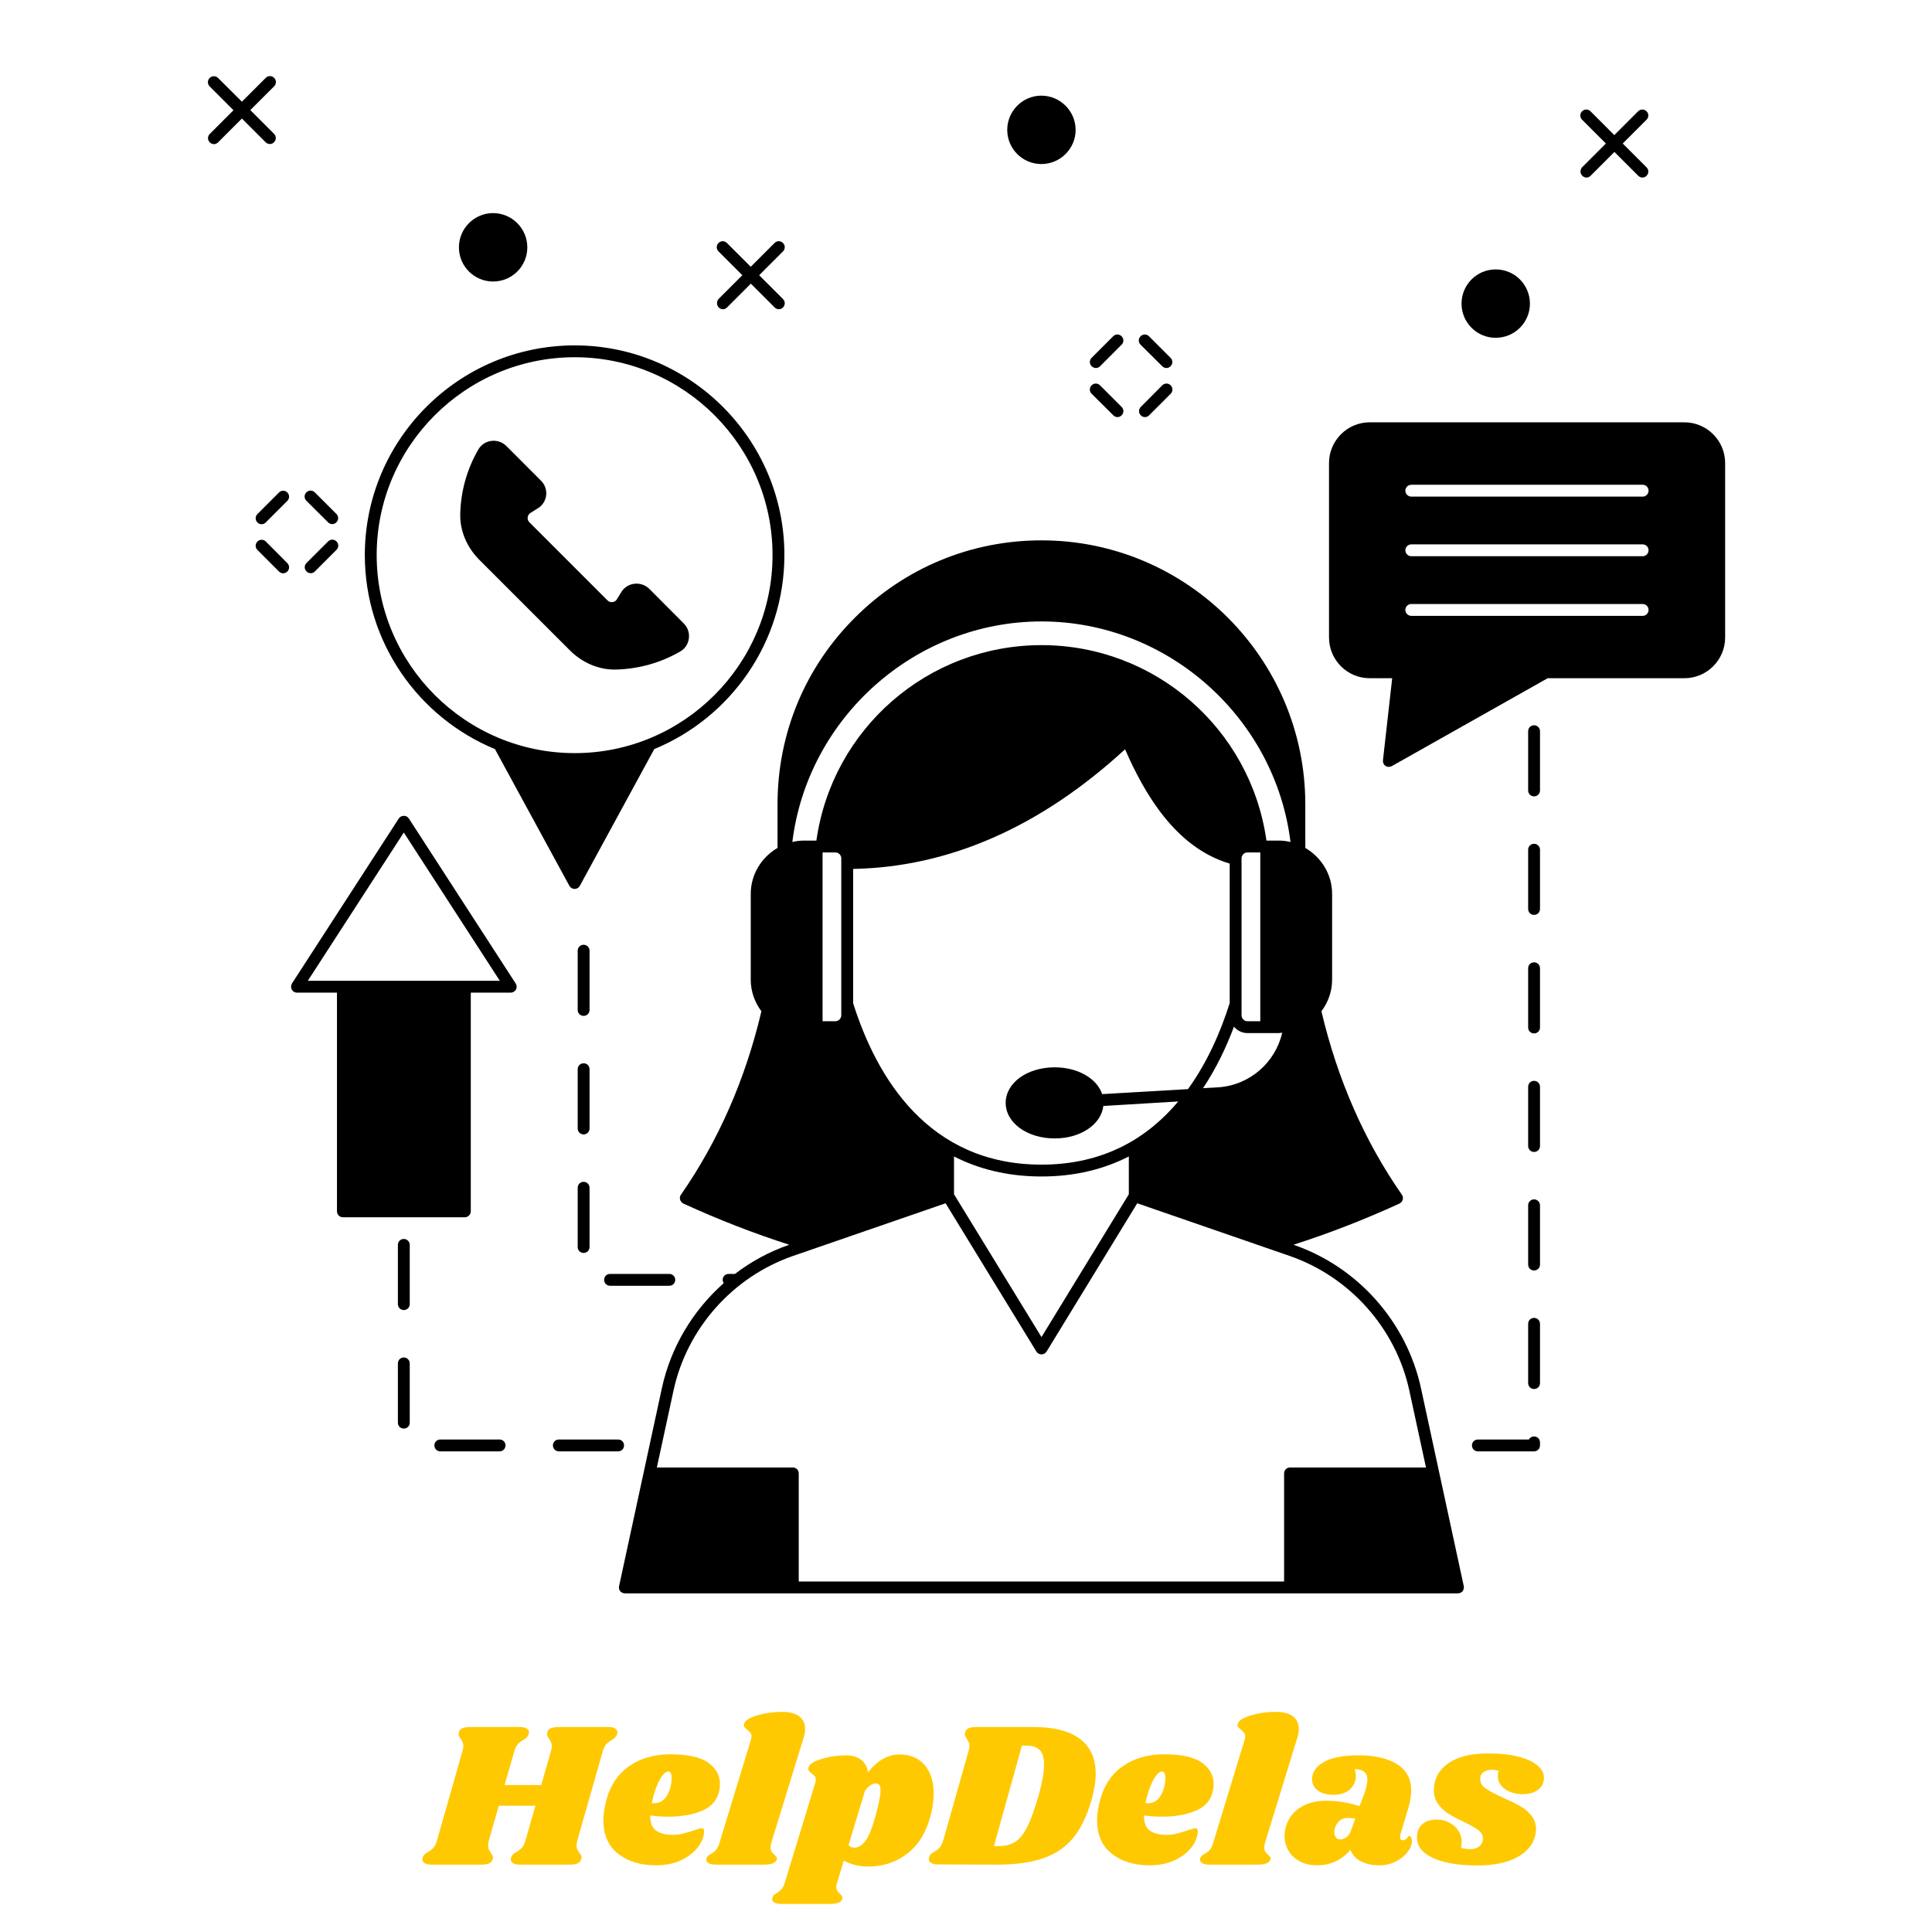 <svg xmlns="http://www.w3.org/2000/svg" xmlns:xlink="http://www.w3.org/1999/xlink" width="500" zoomAndPan="magnify" viewBox="0 0 375 375" height="500" preserveAspectRatio="xMidYMid meet" version="1.0"><defs><g/><clipPath id="b884de8683"><path d="M 120 104 L 285 104 L 285 309.312 L 120 309.312 Z M 120 104 " clip-rule="nonzero"/></clipPath><clipPath id="510024f7f0"><path d="M 257 81 L 334.895 81 L 334.895 149 L 257 149 Z M 257 81 " clip-rule="nonzero"/></clipPath><clipPath id="17c08e6e1c"><path d="M 40.145 14.562 L 54 14.562 L 54 28 L 40.145 28 Z M 40.145 14.562 " clip-rule="nonzero"/></clipPath></defs><path fill="#000000" d="M 297.762 140.773 C 297.117 140.773 296.613 141.277 296.613 141.922 L 296.613 153.426 C 296.613 154.07 297.117 154.574 297.762 154.574 C 298.406 154.574 298.914 154.07 298.914 153.426 L 298.914 141.922 C 298.914 141.301 298.406 140.773 297.762 140.773 Z M 297.762 140.773 " fill-opacity="1" fill-rule="nonzero"/><path fill="#000000" d="M 297.762 278.809 C 297.324 278.809 296.957 279.035 296.75 279.406 L 286.859 279.406 C 286.215 279.406 285.707 279.91 285.707 280.555 C 285.707 281.199 286.215 281.707 286.859 281.707 L 297.762 281.707 C 298.406 281.707 298.914 281.199 298.914 280.555 L 298.914 279.957 C 298.914 279.336 298.406 278.809 297.762 278.809 Z M 297.762 278.809 " fill-opacity="1" fill-rule="nonzero"/><path fill="#000000" d="M 297.762 163.777 C 297.117 163.777 296.613 164.285 296.613 164.93 L 296.613 176.43 C 296.613 177.074 297.117 177.582 297.762 177.582 C 298.406 177.582 298.914 177.074 298.914 176.43 L 298.914 164.93 C 298.914 164.309 298.406 163.777 297.762 163.777 Z M 297.762 163.777 " fill-opacity="1" fill-rule="nonzero"/><path fill="#000000" d="M 297.762 186.785 C 297.117 186.785 296.613 187.289 296.613 187.934 L 296.613 199.438 C 296.613 200.082 297.117 200.586 297.762 200.586 C 298.406 200.586 298.914 200.082 298.914 199.438 L 298.914 187.934 C 298.914 187.312 298.406 186.785 297.762 186.785 Z M 297.762 186.785 " fill-opacity="1" fill-rule="nonzero"/><path fill="#000000" d="M 297.762 232.797 C 297.117 232.797 296.613 233.301 296.613 233.945 L 296.613 245.449 C 296.613 246.094 297.117 246.598 297.762 246.598 C 298.406 246.598 298.914 246.094 298.914 245.449 L 298.914 233.945 C 298.914 233.324 298.406 232.797 297.762 232.797 Z M 297.762 232.797 " fill-opacity="1" fill-rule="nonzero"/><path fill="#000000" d="M 297.762 209.789 C 297.117 209.789 296.613 210.297 296.613 210.941 L 296.613 222.441 C 296.613 223.086 297.117 223.594 297.762 223.594 C 298.406 223.594 298.914 223.086 298.914 222.441 L 298.914 210.941 C 298.914 210.32 298.406 209.789 297.762 209.789 Z M 297.762 209.789 " fill-opacity="1" fill-rule="nonzero"/><path fill="#000000" d="M 297.762 255.801 C 297.117 255.801 296.613 256.309 296.613 256.953 L 296.613 268.453 C 296.613 269.098 297.117 269.605 297.762 269.605 C 298.406 269.605 298.914 269.098 298.914 268.453 L 298.914 256.953 C 298.914 256.328 298.406 255.801 297.762 255.801 Z M 297.762 255.801 " fill-opacity="1" fill-rule="nonzero"/><path fill="#000000" d="M 78.379 240.48 C 77.734 240.48 77.23 240.984 77.23 241.629 L 77.23 253.133 C 77.23 253.777 77.734 254.281 78.379 254.281 C 79.023 254.281 79.531 253.777 79.531 253.133 L 79.531 241.629 C 79.531 241.008 79.023 240.48 78.379 240.48 Z M 78.379 240.48 " fill-opacity="1" fill-rule="nonzero"/><path fill="#000000" d="M 78.379 263.484 C 77.734 263.484 77.23 263.992 77.23 264.637 L 77.23 276.137 C 77.23 276.781 77.734 277.289 78.379 277.289 C 79.023 277.289 79.531 276.781 79.531 276.137 L 79.531 264.637 C 79.531 264.016 79.023 263.484 78.379 263.484 Z M 78.379 263.484 " fill-opacity="1" fill-rule="nonzero"/><path fill="#000000" d="M 96.969 279.406 L 85.465 279.406 C 84.82 279.406 84.316 279.91 84.316 280.555 C 84.316 281.199 84.82 281.707 85.465 281.707 L 96.969 281.707 C 97.613 281.707 98.117 281.199 98.117 280.555 C 98.117 279.91 97.613 279.406 96.969 279.406 Z M 96.969 279.406 " fill-opacity="1" fill-rule="nonzero"/><path fill="#000000" d="M 121.125 280.555 C 121.125 279.91 120.617 279.406 119.973 279.406 L 108.473 279.406 C 107.828 279.406 107.32 279.91 107.32 280.555 C 107.32 281.199 107.828 281.707 108.473 281.707 L 119.973 281.707 C 120.617 281.707 121.125 281.199 121.125 280.555 Z M 121.125 280.555 " fill-opacity="1" fill-rule="nonzero"/><path fill="#000000" d="M 113.281 229.391 C 112.637 229.391 112.129 229.898 112.129 230.539 L 112.129 242.043 C 112.129 242.688 112.637 243.195 113.281 243.195 C 113.922 243.195 114.43 242.688 114.43 242.043 L 114.43 230.539 C 114.43 229.918 113.922 229.391 113.281 229.391 Z M 113.281 229.391 " fill-opacity="1" fill-rule="nonzero"/><path fill="#000000" d="M 114.43 184.527 C 114.43 183.887 113.922 183.379 113.281 183.379 C 112.637 183.379 112.129 183.887 112.129 184.527 L 112.129 196.031 C 112.129 196.676 112.637 197.184 113.281 197.184 C 113.922 197.184 114.43 196.676 114.43 196.031 Z M 114.43 184.527 " fill-opacity="1" fill-rule="nonzero"/><path fill="#000000" d="M 114.43 207.535 C 114.43 206.891 113.922 206.383 113.281 206.383 C 112.637 206.383 112.129 206.891 112.129 207.535 L 112.129 219.039 C 112.129 219.684 112.637 220.188 113.281 220.188 C 113.922 220.188 114.43 219.684 114.43 219.039 Z M 114.43 207.535 " fill-opacity="1" fill-rule="nonzero"/><path fill="#000000" d="M 118.41 247.266 C 117.766 247.266 117.258 247.773 117.258 248.418 C 117.258 249.059 117.766 249.566 118.41 249.566 L 129.914 249.566 C 130.559 249.566 131.062 249.059 131.062 248.418 C 131.062 247.773 130.559 247.266 129.914 247.266 Z M 118.41 247.266 " fill-opacity="1" fill-rule="nonzero"/><g clip-path="url(#b884de8683)"><path fill="#000000" d="M 251.129 241.629 L 251.062 241.605 C 257.871 239.422 264.773 236.754 271.652 233.602 C 271.949 233.438 272.18 233.188 272.273 232.84 C 272.363 232.52 272.297 232.176 272.109 231.898 C 264.84 221.477 259.598 209.492 256.488 196.285 C 257.777 194.559 258.562 192.465 258.562 190.164 L 258.562 173.508 C 258.562 169.691 256.445 166.379 253.359 164.582 L 253.359 156.117 C 253.359 127.867 230.379 104.883 202.152 104.883 C 188.461 104.883 175.578 110.223 165.918 119.906 C 156.23 129.57 150.918 142.43 150.918 156.117 L 150.918 164.582 C 147.836 166.379 145.719 169.691 145.719 173.508 L 145.719 190.164 C 145.719 192.465 146.5 194.559 147.789 196.285 C 144.684 209.492 139.414 221.477 132.168 231.898 C 131.961 232.176 131.914 232.52 132.008 232.84 C 132.098 233.188 132.328 233.438 132.629 233.602 C 139.484 236.754 146.387 239.422 153.195 241.605 L 153.125 241.629 C 149.328 242.941 145.785 244.875 142.656 247.266 L 141.414 247.266 C 140.77 247.266 140.266 247.773 140.266 248.418 C 140.266 248.645 140.355 248.875 140.473 249.059 C 134.492 254.352 130.188 261.484 128.465 269.465 L 120.16 307.887 C 120.09 308.207 120.16 308.574 120.387 308.852 C 120.594 309.105 120.941 309.266 121.285 309.266 L 282.992 309.266 C 283.336 309.266 283.66 309.105 283.891 308.852 C 284.098 308.574 284.188 308.207 284.121 307.887 L 275.816 269.465 C 273.031 256.605 263.574 245.93 251.129 241.629 Z M 202.152 226.055 C 180.133 226.055 170.125 209.055 165.594 194.723 L 165.594 168.656 C 184.23 168.309 201.965 160.512 218.371 145.441 C 222.074 153.91 228.125 164.516 238.684 167.621 L 238.684 194.699 C 236.934 200.242 234.359 206.176 230.586 211.398 L 213.93 212.367 C 212.918 209.352 209.238 207.168 204.727 207.168 C 199.367 207.168 195.203 210.18 195.203 214.07 C 195.203 217.934 199.367 220.969 204.727 220.969 C 209.766 220.969 213.746 218.234 214.16 214.668 L 228.699 213.793 C 222.766 220.855 214.297 226.055 202.152 226.055 Z M 219.105 224.469 L 219.105 231.805 L 202.152 259.527 L 185.172 231.805 L 185.172 224.469 C 189.91 226.883 195.504 228.355 202.152 228.355 C 208.801 228.355 214.367 226.883 219.105 224.469 Z M 202.152 120.621 C 226.652 120.621 247.52 139.301 250.484 163.434 C 249.75 163.25 248.992 163.156 248.207 163.156 L 245.816 163.156 C 242.754 141.461 224.191 125.219 202.152 125.219 C 180.109 125.219 161.523 141.461 158.461 163.156 L 156.07 163.156 C 155.289 163.156 154.527 163.25 153.793 163.434 C 156.762 139.301 177.625 120.621 202.152 120.621 Z M 240.984 166.609 C 240.984 165.965 241.492 165.457 242.133 165.457 L 244.621 165.457 L 244.621 198.219 L 242.133 198.219 C 241.492 198.219 240.984 197.688 240.984 197.066 Z M 162.145 165.457 C 162.766 165.457 163.293 165.965 163.293 166.609 L 163.293 197.066 C 163.293 197.688 162.766 198.219 162.145 198.219 L 159.66 198.219 L 159.66 165.457 Z M 239.512 199.277 C 240.156 200.035 241.078 200.52 242.133 200.52 L 248.207 200.52 C 248.438 200.52 248.645 200.449 248.875 200.449 C 247.562 206.246 242.527 210.688 236.359 211.055 L 233.508 211.215 C 236.039 207.422 237.992 203.324 239.512 199.277 Z M 250.395 284.836 C 249.75 284.836 249.242 285.34 249.242 285.984 L 249.242 306.965 L 155.035 306.965 L 155.035 285.984 C 155.035 285.34 154.527 284.836 153.883 284.836 L 127.496 284.836 L 130.719 269.949 C 133.316 257.871 142.199 247.863 153.883 243.793 L 183.539 233.555 L 201.16 262.336 C 201.367 262.68 201.738 262.887 202.152 262.887 C 202.543 262.887 202.91 262.68 203.141 262.336 L 220.738 233.555 L 250.371 243.793 C 262.059 247.863 270.961 257.871 273.559 269.949 L 276.781 284.836 Z M 250.395 284.836 " fill-opacity="1" fill-rule="nonzero"/></g><g clip-path="url(#510024f7f0)"><path fill="#000000" d="M 326.934 81.969 L 265.852 81.969 C 261.504 81.969 257.961 85.535 257.961 89.883 L 257.961 123.727 C 257.961 128.098 261.504 131.641 265.852 131.641 L 270.223 131.641 L 268.43 147.582 C 268.383 147.996 268.566 148.434 268.938 148.664 C 269.121 148.801 269.352 148.848 269.559 148.848 C 269.766 148.848 269.949 148.801 270.133 148.711 L 300.406 131.641 L 326.934 131.641 C 331.305 131.641 334.848 128.098 334.848 123.727 L 334.848 89.883 C 334.848 85.535 331.305 81.969 326.934 81.969 Z M 272.777 118.387 C 272.777 117.742 273.309 117.238 273.93 117.238 L 318.836 117.238 C 319.48 117.238 319.984 117.742 319.984 118.387 C 319.984 119.031 319.48 119.539 318.836 119.539 L 273.93 119.539 C 273.309 119.539 272.777 119.031 272.777 118.387 Z M 272.777 106.816 C 272.777 106.172 273.309 105.664 273.93 105.664 L 318.836 105.664 C 319.48 105.664 319.984 106.172 319.984 106.816 C 319.984 107.438 319.48 107.965 318.836 107.965 L 273.93 107.965 C 273.309 107.965 272.777 107.438 272.777 106.816 Z M 318.836 96.395 L 273.93 96.395 C 273.309 96.395 272.777 95.867 272.777 95.242 C 272.777 94.602 273.309 94.094 273.93 94.094 L 318.836 94.094 C 319.48 94.094 319.984 94.602 319.984 95.242 C 319.984 95.867 319.48 96.395 318.836 96.395 Z M 318.836 96.395 " fill-opacity="1" fill-rule="nonzero"/></g><path fill="#000000" d="M 79.348 158.855 C 78.934 158.188 77.852 158.188 77.414 158.855 L 56.664 190.902 C 56.457 191.246 56.434 191.707 56.641 192.074 C 56.824 192.441 57.215 192.672 57.629 192.672 L 65.406 192.672 L 65.406 235.117 C 65.406 235.738 65.91 236.27 66.555 236.27 L 90.227 236.27 C 90.848 236.27 91.379 235.738 91.379 235.117 L 91.379 192.672 L 99.133 192.672 C 99.547 192.672 99.938 192.441 100.145 192.074 C 100.352 191.707 100.328 191.246 100.098 190.902 Z M 59.746 190.371 L 78.379 161.594 L 97.016 190.371 Z M 59.746 190.371 " fill-opacity="1" fill-rule="nonzero"/><g clip-path="url(#17c08e6e1c)"><path fill="#000000" d="M 52.383 27.953 C 52.684 27.953 52.98 27.836 53.188 27.605 C 53.648 27.148 53.648 26.434 53.188 25.973 L 48.586 21.371 L 53.211 16.75 C 53.672 16.289 53.672 15.574 53.211 15.117 C 52.75 14.656 52.039 14.656 51.578 15.117 L 46.953 19.738 L 42.328 15.137 C 41.871 14.68 41.156 14.68 40.695 15.137 C 40.238 15.598 40.238 16.312 40.695 16.773 L 45.32 21.395 L 40.719 25.996 C 40.258 26.457 40.258 27.172 40.719 27.629 C 40.949 27.859 41.25 27.977 41.523 27.977 C 41.801 27.977 42.121 27.859 42.328 27.629 L 46.953 23.008 L 51.578 27.629 C 51.785 27.836 52.086 27.953 52.383 27.953 Z M 52.383 27.953 " fill-opacity="1" fill-rule="nonzero"/></g><path fill="#000000" d="M 139.508 59.676 C 139.734 59.906 140.035 60.023 140.312 60.023 C 140.586 60.023 140.91 59.906 141.117 59.676 L 145.742 55.055 L 150.363 59.676 C 150.594 59.906 150.895 60.023 151.172 60.023 C 151.445 60.023 151.77 59.906 151.977 59.676 C 152.434 59.219 152.434 58.504 151.977 58.043 L 147.352 53.418 L 151.977 48.797 C 152.434 48.336 152.434 47.621 151.977 47.164 C 151.516 46.703 150.801 46.703 150.34 47.164 L 145.719 51.785 L 141.094 47.164 C 140.633 46.703 139.922 46.703 139.461 47.164 C 139 47.621 139 48.336 139.461 48.797 L 144.086 53.418 L 139.461 58.043 C 139.07 58.504 139.07 59.238 139.508 59.676 Z M 139.508 59.676 " fill-opacity="1" fill-rule="nonzero"/><path fill="#000000" d="M 307.125 34.117 C 307.355 34.348 307.656 34.465 307.93 34.465 C 308.207 34.465 308.527 34.348 308.734 34.117 L 313.359 29.492 L 317.984 34.117 C 318.215 34.348 318.512 34.465 318.789 34.465 C 319.066 34.465 319.387 34.348 319.594 34.117 C 320.055 33.656 320.055 32.945 319.594 32.484 L 314.969 27.859 L 319.594 23.234 C 320.055 22.777 320.055 22.062 319.594 21.602 C 319.133 21.145 318.422 21.145 317.961 21.602 L 313.336 26.227 L 308.715 21.602 C 308.254 21.145 307.539 21.145 307.078 21.602 C 306.621 22.062 306.621 22.777 307.078 23.234 L 311.703 27.859 L 307.078 32.484 C 306.664 32.945 306.664 33.68 307.125 34.117 Z M 307.125 34.117 " fill-opacity="1" fill-rule="nonzero"/><path fill="#000000" d="M 95.703 54.641 C 99.383 54.641 102.352 51.672 102.352 48.012 C 102.352 44.355 99.383 41.363 95.703 41.363 C 92.047 41.363 89.078 44.355 89.078 48.012 C 89.078 51.672 92.047 54.641 95.703 54.641 Z M 95.703 54.641 " fill-opacity="1" fill-rule="nonzero"/><path fill="#000000" d="M 202.129 31.84 C 205.785 31.84 208.777 28.871 208.777 25.215 C 208.777 21.559 205.785 18.566 202.129 18.566 C 198.469 18.566 195.504 21.559 195.504 25.215 C 195.504 28.871 198.469 31.84 202.129 31.84 Z M 202.129 31.84 " fill-opacity="1" fill-rule="nonzero"/><path fill="#000000" d="M 290.309 65.566 C 293.988 65.566 296.957 62.598 296.957 58.941 C 296.957 55.262 293.988 52.293 290.309 52.293 C 286.652 52.293 283.684 55.262 283.684 58.941 C 283.684 62.598 286.652 65.566 290.309 65.566 Z M 290.309 65.566 " fill-opacity="1" fill-rule="nonzero"/><path fill="#000000" d="M 51.602 105.113 C 51.141 104.652 50.43 104.652 49.969 105.113 C 49.508 105.574 49.508 106.285 49.969 106.746 L 54.156 110.934 C 54.387 111.164 54.684 111.277 54.961 111.277 C 55.234 111.277 55.559 111.164 55.766 110.934 C 56.227 110.473 56.227 109.762 55.766 109.301 Z M 51.602 105.113 " fill-opacity="1" fill-rule="nonzero"/><path fill="#000000" d="M 63.68 101.387 C 63.91 101.617 64.207 101.73 64.484 101.73 C 64.762 101.73 65.082 101.617 65.289 101.387 C 65.75 100.926 65.75 100.215 65.289 99.754 L 61.102 95.566 C 60.641 95.105 59.93 95.105 59.469 95.566 C 59.008 96.027 59.008 96.738 59.469 97.199 Z M 63.68 101.387 " fill-opacity="1" fill-rule="nonzero"/><path fill="#000000" d="M 54.156 95.59 L 49.969 99.777 C 49.508 100.238 49.508 100.949 49.969 101.41 C 50.199 101.641 50.496 101.754 50.773 101.754 C 51.051 101.754 51.371 101.641 51.578 101.41 L 55.766 97.223 C 56.227 96.762 56.227 96.051 55.766 95.59 C 55.305 95.129 54.613 95.129 54.156 95.59 Z M 54.156 95.59 " fill-opacity="1" fill-rule="nonzero"/><path fill="#000000" d="M 60.32 111.258 C 60.621 111.258 60.918 111.141 61.125 110.91 L 65.312 106.723 C 65.773 106.266 65.773 105.551 65.312 105.09 C 64.852 104.629 64.141 104.629 63.68 105.09 L 59.492 109.277 C 59.031 109.738 59.031 110.449 59.492 110.91 C 59.723 111.141 60.02 111.258 60.32 111.258 Z M 60.32 111.258 " fill-opacity="1" fill-rule="nonzero"/><path fill="#000000" d="M 216.094 80.613 C 216.32 80.844 216.621 80.957 216.898 80.957 C 217.172 80.957 217.496 80.844 217.703 80.613 C 218.164 80.152 218.164 79.438 217.703 78.98 L 213.516 74.793 C 213.055 74.332 212.344 74.332 211.883 74.793 C 211.422 75.254 211.422 75.965 211.883 76.426 Z M 216.094 80.613 " fill-opacity="1" fill-rule="nonzero"/><path fill="#000000" d="M 225.594 71.09 C 225.824 71.316 226.121 71.434 226.398 71.434 C 226.676 71.434 226.996 71.316 227.203 71.09 C 227.664 70.629 227.664 69.914 227.203 69.453 L 223.016 65.27 C 222.559 64.809 221.844 64.809 221.383 65.27 C 220.922 65.727 220.922 66.441 221.383 66.902 Z M 225.594 71.09 " fill-opacity="1" fill-rule="nonzero"/><path fill="#000000" d="M 212.711 71.434 C 213.008 71.434 213.309 71.316 213.516 71.09 L 217.703 66.902 C 218.164 66.441 218.164 65.727 217.703 65.27 C 217.242 64.809 216.527 64.809 216.07 65.27 L 211.883 69.453 C 211.422 69.914 211.422 70.629 211.883 71.09 C 212.137 71.316 212.434 71.434 212.711 71.434 Z M 212.711 71.434 " fill-opacity="1" fill-rule="nonzero"/><path fill="#000000" d="M 222.234 80.957 C 222.535 80.957 222.832 80.844 223.039 80.613 L 227.227 76.426 C 227.688 75.965 227.688 75.254 227.227 74.793 C 226.766 74.332 226.055 74.332 225.594 74.793 L 221.43 78.98 C 220.969 79.438 220.969 80.152 221.43 80.613 C 221.637 80.844 221.934 80.957 222.234 80.957 Z M 222.234 80.957 " fill-opacity="1" fill-rule="nonzero"/><path fill="#000000" d="M 110.633 126.254 C 113.004 128.625 116.133 129.961 119.238 129.961 L 119.492 129.961 C 123.91 129.867 128.258 128.648 132.051 126.441 C 132.973 125.91 133.57 124.992 133.707 123.934 C 133.848 122.852 133.5 121.793 132.719 121.012 L 126 114.27 C 125.242 113.535 124.207 113.188 123.148 113.305 C 122.113 113.418 121.172 113.992 120.617 114.891 L 119.723 116.34 C 119.539 116.641 119.238 116.824 118.895 116.871 C 118.523 116.914 118.18 116.801 117.926 116.547 L 102.742 101.363 C 102.488 101.109 102.375 100.766 102.422 100.422 C 102.469 100.051 102.652 99.754 102.949 99.57 L 104.375 98.672 C 105.297 98.121 105.871 97.199 106.012 96.141 C 106.125 95.082 105.758 94.047 105.02 93.312 L 98.281 86.57 C 97.496 85.789 96.438 85.445 95.359 85.582 C 94.301 85.719 93.379 86.316 92.852 87.238 C 90.641 91.035 89.422 95.383 89.332 99.801 C 89.262 102.996 90.598 106.219 93.035 108.656 Z M 110.633 126.254 " fill-opacity="1" fill-rule="nonzero"/><path fill="#000000" d="M 96.07 145.398 L 110.52 171.945 C 110.727 172.312 111.117 172.543 111.531 172.543 C 111.945 172.543 112.336 172.312 112.543 171.945 L 126.992 145.398 C 141.785 139.301 152.25 124.738 152.25 107.734 C 152.25 85.305 133.984 67.039 111.555 67.039 C 89.078 67.039 70.812 85.305 70.812 107.734 C 70.812 124.715 81.277 139.301 96.07 145.398 Z M 111.555 69.34 C 132.719 69.34 149.949 86.57 149.949 107.734 C 149.949 128.926 132.719 146.18 111.555 146.18 C 90.367 146.18 73.113 128.926 73.113 107.734 C 73.113 86.57 90.367 69.34 111.555 69.34 Z M 111.555 69.34 " fill-opacity="1" fill-rule="nonzero"/><g fill="#ffc901" fill-opacity="1"><g transform="translate(83.021, 361.929)"><g><path d="M 35.062 -26.719 C 35.625 -26.719 36.055 -26.625 36.359 -26.438 C 36.672 -26.25 36.828 -26.008 36.828 -25.719 C 36.828 -25.582 36.789 -25.41 36.719 -25.203 C 36.633 -25.016 36.52 -24.844 36.375 -24.688 C 36.227 -24.539 36.094 -24.438 35.969 -24.375 C 35.852 -24.312 35.77 -24.25 35.719 -24.188 C 35.281 -23.945 34.926 -23.68 34.656 -23.391 C 34.395 -23.098 34.172 -22.645 33.984 -22.031 L 29.047 -4.734 C 28.941 -4.391 28.891 -4.055 28.891 -3.734 C 28.891 -3.41 28.938 -3.156 29.031 -2.969 C 29.125 -2.781 29.266 -2.539 29.453 -2.25 C 29.473 -2.219 29.547 -2.113 29.672 -1.938 C 29.797 -1.77 29.859 -1.594 29.859 -1.406 C 29.859 -1.352 29.828 -1.219 29.766 -1 C 29.641 -0.625 29.391 -0.363 29.016 -0.219 C 28.641 -0.07 28.078 0 27.328 0 L 17.891 0 C 17.328 0 16.891 -0.094 16.578 -0.281 C 16.273 -0.469 16.125 -0.723 16.125 -1.047 C 16.125 -1.203 16.164 -1.375 16.25 -1.562 C 16.352 -1.781 16.5 -1.961 16.688 -2.109 C 16.875 -2.254 17.062 -2.379 17.25 -2.484 C 17.676 -2.723 18.023 -2.992 18.297 -3.297 C 18.566 -3.609 18.797 -4.086 18.984 -4.734 L 20.906 -11.438 L 13.797 -11.438 L 11.875 -4.734 C 11.77 -4.391 11.719 -4.055 11.719 -3.734 C 11.719 -3.41 11.766 -3.156 11.859 -2.969 C 11.953 -2.781 12.094 -2.539 12.281 -2.25 C 12.301 -2.219 12.367 -2.113 12.484 -1.938 C 12.609 -1.77 12.672 -1.594 12.672 -1.406 C 12.672 -1.352 12.645 -1.219 12.594 -1 C 12.469 -0.625 12.219 -0.363 11.844 -0.219 C 11.469 -0.07 10.906 0 10.156 0 L 0.719 0 C 0.156 0 -0.273 -0.094 -0.578 -0.281 C -0.891 -0.469 -1.047 -0.723 -1.047 -1.047 C -1.047 -1.203 -1.004 -1.375 -0.922 -1.562 C -0.816 -1.781 -0.672 -1.961 -0.484 -2.109 C -0.297 -2.254 -0.109 -2.379 0.078 -2.484 C 0.504 -2.723 0.852 -2.992 1.125 -3.297 C 1.395 -3.609 1.625 -4.086 1.812 -4.734 L 6.734 -22.031 C 6.848 -22.375 6.906 -22.707 6.906 -23.031 C 6.906 -23.32 6.859 -23.566 6.766 -23.766 C 6.672 -23.973 6.539 -24.207 6.375 -24.469 C 6.27 -24.602 6.176 -24.742 6.094 -24.891 C 6.02 -25.047 5.984 -25.203 5.984 -25.359 C 5.984 -25.41 6.008 -25.547 6.062 -25.766 C 6.164 -26.109 6.406 -26.352 6.781 -26.5 C 7.156 -26.645 7.719 -26.719 8.469 -26.719 L 17.891 -26.719 C 18.453 -26.719 18.883 -26.625 19.188 -26.438 C 19.5 -26.25 19.656 -26.008 19.656 -25.719 C 19.656 -25.582 19.617 -25.41 19.547 -25.203 C 19.461 -25.016 19.348 -24.844 19.203 -24.688 C 19.055 -24.539 18.922 -24.438 18.797 -24.375 C 18.68 -24.312 18.594 -24.25 18.531 -24.188 C 18.102 -23.945 17.754 -23.68 17.484 -23.391 C 17.223 -23.098 17 -22.645 16.812 -22.031 L 14.922 -15.453 L 22.031 -15.453 L 23.922 -22.031 C 24.023 -22.375 24.078 -22.707 24.078 -23.031 C 24.078 -23.32 24.031 -23.566 23.938 -23.766 C 23.844 -23.973 23.711 -24.207 23.547 -24.469 C 23.441 -24.602 23.348 -24.742 23.266 -24.891 C 23.191 -25.047 23.156 -25.203 23.156 -25.359 C 23.156 -25.41 23.18 -25.547 23.234 -25.766 C 23.336 -26.109 23.578 -26.352 23.953 -26.5 C 24.328 -26.645 24.891 -26.719 25.641 -26.719 Z M 35.062 -26.719 "/></g></g></g><g fill="#ffc901" fill-opacity="1"><g transform="translate(116.474, 361.929)"><g><path d="M 13.609 -21.422 C 17.004 -21.422 19.461 -20.879 20.984 -19.797 C 22.504 -18.711 23.266 -17.332 23.266 -15.656 C 23.266 -15.145 23.211 -14.676 23.109 -14.25 C 22.711 -12.477 21.598 -11.211 19.766 -10.453 C 17.93 -9.691 15.77 -9.312 13.281 -9.312 C 12.02 -9.312 10.844 -9.391 9.75 -9.547 C 9.719 -8.16 10.086 -7.188 10.859 -6.625 C 11.641 -6.062 12.727 -5.781 14.125 -5.781 C 14.77 -5.781 15.383 -5.852 15.969 -6 C 16.562 -6.145 17.312 -6.363 18.219 -6.656 C 18.969 -6.926 19.473 -7.062 19.734 -7.062 C 20.035 -7.062 20.188 -6.891 20.188 -6.547 C 20.207 -5.609 19.859 -4.625 19.141 -3.594 C 18.422 -2.562 17.348 -1.68 15.922 -0.953 C 14.504 -0.234 12.797 0.125 10.797 0.125 C 7.828 0.125 5.391 -0.625 3.484 -2.125 C 1.586 -3.625 0.641 -5.805 0.641 -8.672 C 0.641 -9.473 0.75 -10.406 0.969 -11.469 C 1.633 -14.758 3.098 -17.238 5.359 -18.906 C 7.617 -20.582 10.367 -21.422 13.609 -21.422 Z M 10.031 -11.953 C 10.133 -11.93 10.281 -11.922 10.469 -11.922 C 11.594 -11.922 12.445 -12.441 13.031 -13.484 C 13.625 -14.523 13.91 -15.688 13.891 -16.969 C 13.859 -17.719 13.641 -18.094 13.234 -18.094 C 12.941 -18.094 12.594 -17.859 12.188 -17.391 C 11.789 -16.922 11.398 -16.219 11.016 -15.281 C 10.629 -14.352 10.301 -13.242 10.031 -11.953 Z M 10.031 -11.953 "/></g></g></g><g fill="#ffc901" fill-opacity="1"><g transform="translate(138.937, 361.929)"><g><path d="M 12.797 -29.656 C 14.348 -29.656 15.488 -29.359 16.219 -28.766 C 16.957 -28.18 17.328 -27.379 17.328 -26.359 C 17.328 -25.773 17.234 -25.203 17.047 -24.641 L 10.75 -4.172 C 10.676 -3.848 10.641 -3.566 10.641 -3.328 C 10.641 -2.984 10.703 -2.707 10.828 -2.5 C 10.961 -2.301 11.148 -2.109 11.391 -1.922 C 11.578 -1.734 11.711 -1.578 11.797 -1.453 C 11.879 -1.336 11.895 -1.188 11.844 -1 C 11.707 -0.656 11.438 -0.398 11.031 -0.234 C 10.633 -0.078 10.02 0 9.188 0 L 0.047 0 C -0.648 0 -1.16 -0.113 -1.484 -0.344 C -1.805 -0.57 -1.914 -0.875 -1.812 -1.25 C -1.695 -1.562 -1.414 -1.844 -0.969 -2.094 C -0.562 -2.301 -0.227 -2.551 0.031 -2.844 C 0.301 -3.145 0.531 -3.613 0.719 -4.25 L 6.828 -24.281 C 6.898 -24.52 6.938 -24.719 6.938 -24.875 C 6.938 -25.164 6.863 -25.406 6.719 -25.594 C 6.57 -25.781 6.379 -25.969 6.141 -26.156 C 5.867 -26.375 5.672 -26.562 5.547 -26.719 C 5.43 -26.883 5.414 -27.098 5.5 -27.359 C 5.656 -27.973 6.492 -28.508 8.016 -28.969 C 9.547 -29.426 11.141 -29.656 12.797 -29.656 Z M 12.797 -29.656 "/></g></g></g><g fill="#ffc901" fill-opacity="1"><g transform="translate(153.618, 361.929)"><g><path d="M 20.984 -21.391 C 23.047 -21.391 24.664 -20.707 25.844 -19.344 C 27.02 -17.977 27.609 -16.117 27.609 -13.766 C 27.609 -12.504 27.43 -11.18 27.078 -9.797 C 26.273 -6.473 24.773 -3.945 22.578 -2.219 C 20.391 -0.5 17.852 0.359 14.969 0.359 C 13.125 0.359 11.52 -0.023 10.156 -0.797 L 8.875 3.484 C 8.758 3.785 8.703 4.066 8.703 4.328 C 8.703 4.629 8.77 4.879 8.906 5.078 C 9.039 5.273 9.211 5.469 9.422 5.656 C 9.641 5.875 9.781 6.047 9.844 6.172 C 9.914 6.305 9.926 6.469 9.875 6.656 C 9.758 7.008 9.5 7.258 9.094 7.406 C 8.695 7.551 8.086 7.625 7.266 7.625 L -1.922 7.625 C -2.617 7.625 -3.117 7.508 -3.422 7.281 C -3.734 7.051 -3.82 6.766 -3.688 6.422 C -3.633 6.203 -3.539 6.023 -3.406 5.891 C -3.27 5.766 -3.082 5.645 -2.844 5.531 C -2.445 5.27 -2.129 5 -1.891 4.719 C -1.648 4.438 -1.438 3.988 -1.25 3.375 L 4.609 -15.844 C 4.691 -16.082 4.734 -16.285 4.734 -16.453 C 4.734 -16.742 4.664 -16.977 4.531 -17.156 C 4.395 -17.332 4.195 -17.508 3.938 -17.688 C 3.664 -17.906 3.473 -18.094 3.359 -18.25 C 3.254 -18.414 3.242 -18.633 3.328 -18.906 C 3.492 -19.52 4.336 -20.055 5.859 -20.516 C 7.379 -20.984 8.973 -21.219 10.641 -21.219 C 11.816 -21.219 12.785 -20.922 13.547 -20.328 C 14.305 -19.742 14.738 -18.93 14.844 -17.891 C 16.664 -20.223 18.711 -21.391 20.984 -21.391 Z M 16.328 -9.469 C 16.973 -11.852 17.297 -13.5 17.297 -14.406 C 17.297 -14.969 17.207 -15.332 17.031 -15.5 C 16.852 -15.676 16.609 -15.766 16.297 -15.766 C 16.047 -15.766 15.734 -15.648 15.359 -15.422 C 14.992 -15.203 14.625 -14.82 14.25 -14.281 L 11.078 -3.766 C 11.398 -3.453 11.785 -3.297 12.234 -3.297 C 12.961 -3.297 13.648 -3.703 14.297 -4.516 C 14.953 -5.328 15.629 -6.977 16.328 -9.469 Z M 16.328 -9.469 "/></g></g></g><g fill="#ffc901" fill-opacity="1"><g transform="translate(181.335, 361.929)"><g><path d="M 19.219 -26.719 C 23.227 -26.719 26.25 -25.945 28.281 -24.406 C 30.32 -22.875 31.344 -20.625 31.344 -17.656 C 31.344 -16.188 31.07 -14.488 30.531 -12.562 C 29.645 -9.457 28.453 -6.992 26.953 -5.172 C 25.461 -3.359 23.492 -2.035 21.047 -1.203 C 18.598 -0.367 15.461 0.031 11.641 0 L 0.719 -0.047 C 0.156 -0.047 -0.273 -0.141 -0.578 -0.328 C -0.891 -0.516 -1.047 -0.766 -1.047 -1.078 C -1.047 -1.242 -1.004 -1.422 -0.922 -1.609 C -0.836 -1.848 -0.723 -2.02 -0.578 -2.125 C -0.43 -2.227 -0.211 -2.375 0.078 -2.562 C 0.504 -2.801 0.844 -3.066 1.094 -3.359 C 1.352 -3.66 1.578 -4.133 1.766 -4.781 L 6.656 -22.031 C 6.77 -22.375 6.828 -22.707 6.828 -23.031 C 6.828 -23.32 6.781 -23.566 6.688 -23.766 C 6.594 -23.973 6.461 -24.207 6.297 -24.469 C 6.055 -24.82 5.938 -25.102 5.938 -25.312 C 5.938 -25.395 5.961 -25.547 6.016 -25.766 C 6.117 -26.109 6.352 -26.352 6.719 -26.5 C 7.082 -26.645 7.641 -26.719 8.391 -26.719 Z M 20.266 -13.438 C 20.961 -15.957 21.312 -17.938 21.312 -19.375 C 21.312 -20.789 21.016 -21.766 20.422 -22.297 C 19.836 -22.836 18.992 -23.109 17.891 -23.109 L 17.016 -23.109 L 11.594 -3.609 L 12.562 -3.609 C 13.789 -3.609 14.828 -3.867 15.672 -4.391 C 16.516 -4.91 17.297 -5.875 18.016 -7.281 C 18.734 -8.688 19.484 -10.738 20.266 -13.438 Z M 20.266 -13.438 "/></g></g></g><g fill="#ffc901" fill-opacity="1"><g transform="translate(212.302, 361.929)"><g><path d="M 13.609 -21.422 C 17.004 -21.422 19.461 -20.879 20.984 -19.797 C 22.504 -18.711 23.266 -17.332 23.266 -15.656 C 23.266 -15.145 23.211 -14.676 23.109 -14.25 C 22.711 -12.477 21.598 -11.211 19.766 -10.453 C 17.93 -9.691 15.77 -9.312 13.281 -9.312 C 12.02 -9.312 10.844 -9.391 9.75 -9.547 C 9.719 -8.16 10.086 -7.188 10.859 -6.625 C 11.641 -6.062 12.727 -5.781 14.125 -5.781 C 14.77 -5.781 15.383 -5.852 15.969 -6 C 16.562 -6.145 17.312 -6.363 18.219 -6.656 C 18.969 -6.926 19.473 -7.062 19.734 -7.062 C 20.035 -7.062 20.188 -6.891 20.188 -6.547 C 20.207 -5.609 19.859 -4.625 19.141 -3.594 C 18.422 -2.562 17.348 -1.68 15.922 -0.953 C 14.504 -0.234 12.797 0.125 10.797 0.125 C 7.828 0.125 5.391 -0.625 3.484 -2.125 C 1.586 -3.625 0.641 -5.805 0.641 -8.672 C 0.641 -9.473 0.75 -10.406 0.969 -11.469 C 1.633 -14.758 3.098 -17.238 5.359 -18.906 C 7.617 -20.582 10.367 -21.422 13.609 -21.422 Z M 10.031 -11.953 C 10.133 -11.93 10.281 -11.922 10.469 -11.922 C 11.594 -11.922 12.445 -12.441 13.031 -13.484 C 13.625 -14.523 13.91 -15.688 13.891 -16.969 C 13.859 -17.719 13.641 -18.094 13.234 -18.094 C 12.941 -18.094 12.594 -17.859 12.188 -17.391 C 11.789 -16.922 11.398 -16.219 11.016 -15.281 C 10.629 -14.352 10.301 -13.242 10.031 -11.953 Z M 10.031 -11.953 "/></g></g></g><g fill="#ffc901" fill-opacity="1"><g transform="translate(234.764, 361.929)"><g><path d="M 12.797 -29.656 C 14.348 -29.656 15.488 -29.359 16.219 -28.766 C 16.957 -28.18 17.328 -27.379 17.328 -26.359 C 17.328 -25.773 17.234 -25.203 17.047 -24.641 L 10.75 -4.172 C 10.676 -3.848 10.641 -3.566 10.641 -3.328 C 10.641 -2.984 10.703 -2.707 10.828 -2.5 C 10.961 -2.301 11.148 -2.109 11.391 -1.922 C 11.578 -1.734 11.711 -1.578 11.797 -1.453 C 11.879 -1.336 11.895 -1.188 11.844 -1 C 11.707 -0.656 11.438 -0.398 11.031 -0.234 C 10.633 -0.078 10.02 0 9.188 0 L 0.047 0 C -0.648 0 -1.16 -0.113 -1.484 -0.344 C -1.805 -0.57 -1.914 -0.875 -1.812 -1.25 C -1.695 -1.562 -1.414 -1.844 -0.969 -2.094 C -0.562 -2.301 -0.227 -2.551 0.031 -2.844 C 0.301 -3.145 0.531 -3.613 0.719 -4.25 L 6.828 -24.281 C 6.898 -24.52 6.938 -24.719 6.938 -24.875 C 6.938 -25.164 6.863 -25.406 6.719 -25.594 C 6.57 -25.781 6.379 -25.969 6.141 -26.156 C 5.867 -26.375 5.672 -26.562 5.547 -26.719 C 5.43 -26.883 5.414 -27.098 5.5 -27.359 C 5.656 -27.973 6.492 -28.508 8.016 -28.969 C 9.547 -29.426 11.141 -29.656 12.797 -29.656 Z M 12.797 -29.656 "/></g></g></g><g fill="#ffc901" fill-opacity="1"><g transform="translate(249.445, 361.929)"><g><path d="M 14.328 -21.219 C 17.398 -21.219 19.859 -20.648 21.703 -19.516 C 23.547 -18.379 24.469 -16.648 24.469 -14.328 C 24.469 -13.441 24.312 -12.438 24 -11.312 L 22.344 -5.781 C 22.32 -5.676 22.312 -5.539 22.312 -5.375 C 22.312 -4.945 22.484 -4.734 22.828 -4.734 C 23.148 -4.734 23.426 -4.875 23.656 -5.156 C 23.883 -5.438 24.035 -5.578 24.109 -5.578 C 24.242 -5.578 24.359 -5.484 24.453 -5.297 C 24.547 -5.109 24.594 -4.895 24.594 -4.656 C 24.625 -3.938 24.348 -3.203 23.766 -2.453 C 23.191 -1.703 22.422 -1.082 21.453 -0.594 C 20.492 -0.113 19.441 0.125 18.297 0.125 C 16.898 0.125 15.707 -0.129 14.719 -0.641 C 13.727 -1.148 13.047 -1.898 12.672 -2.891 C 11.867 -1.922 10.922 -1.176 9.828 -0.656 C 8.734 -0.133 7.555 0.125 6.297 0.125 C 4.879 0.125 3.688 -0.148 2.719 -0.703 C 1.758 -1.254 1.047 -1.961 0.578 -2.828 C 0.109 -3.703 -0.125 -4.617 -0.125 -5.578 C -0.125 -6.004 -0.082 -6.422 0 -6.828 C 0.426 -8.672 1.352 -10.062 2.781 -11 C 4.219 -11.938 5.926 -12.406 7.906 -12.406 C 10.125 -12.406 12.301 -12.055 14.438 -11.359 L 15.453 -14 C 15.797 -15.125 15.969 -15.992 15.969 -16.609 C 15.938 -17.254 15.719 -17.734 15.312 -18.047 C 14.914 -18.367 14.305 -18.531 13.484 -18.531 C 13.641 -18.102 13.719 -17.664 13.719 -17.219 C 13.719 -16.227 13.344 -15.367 12.594 -14.641 C 11.844 -13.922 10.773 -13.562 9.391 -13.562 C 8.078 -13.562 7.051 -13.848 6.312 -14.422 C 5.582 -14.992 5.219 -15.711 5.219 -16.578 C 5.219 -17.91 5.961 -19.016 7.453 -19.891 C 8.953 -20.773 11.242 -21.219 14.328 -21.219 Z M 12.078 -9.062 C 11.328 -9.062 10.719 -8.773 10.25 -8.203 C 9.781 -7.629 9.547 -7.008 9.547 -6.344 C 9.547 -5.914 9.645 -5.566 9.844 -5.297 C 10.051 -5.023 10.344 -4.891 10.719 -4.891 C 11.062 -4.891 11.441 -5.031 11.859 -5.312 C 12.273 -5.594 12.578 -6.016 12.766 -6.578 L 13.609 -8.953 C 13.148 -9.023 12.641 -9.062 12.078 -9.062 Z M 12.078 -9.062 "/></g></g></g><g fill="#ffc901" fill-opacity="1"><g transform="translate(275.678, 361.929)"><g><path d="M 13.203 -21.594 C 15.422 -21.594 17.336 -21.391 18.953 -20.984 C 20.578 -20.586 21.82 -20.023 22.688 -19.297 C 23.562 -18.578 24 -17.766 24 -16.859 C 24 -15.922 23.629 -15.156 22.891 -14.562 C 22.148 -13.977 21.129 -13.688 19.828 -13.688 C 18.484 -13.688 17.348 -14.02 16.422 -14.688 C 15.504 -15.352 15.047 -16.195 15.047 -17.219 C 15.047 -17.562 15.098 -17.895 15.203 -18.219 C 14.723 -18.352 14.297 -18.422 13.922 -18.422 C 13.254 -18.422 12.695 -18.258 12.25 -17.938 C 11.812 -17.613 11.609 -17.16 11.641 -16.578 C 11.641 -15.879 11.984 -15.285 12.672 -14.797 C 13.367 -14.316 14.492 -13.719 16.047 -13 C 17.391 -12.414 18.492 -11.875 19.359 -11.375 C 20.234 -10.883 20.969 -10.266 21.562 -9.516 C 22.164 -8.766 22.469 -7.879 22.469 -6.859 C 22.469 -6.648 22.414 -6.25 22.312 -5.656 C 21.883 -3.863 20.691 -2.445 18.734 -1.406 C 16.785 -0.363 14.219 0.156 11.031 0.156 C 7.445 0.156 4.602 -0.32 2.5 -1.281 C 0.406 -2.25 -0.641 -3.57 -0.641 -5.25 C -0.641 -6.406 -0.297 -7.273 0.391 -7.859 C 1.086 -8.453 2.016 -8.75 3.172 -8.75 C 4.504 -8.75 5.645 -8.332 6.594 -7.5 C 7.551 -6.676 8.031 -5.617 8.031 -4.328 C 8.031 -3.984 7.988 -3.625 7.906 -3.25 C 8.551 -3.094 9.164 -3.016 9.75 -3.016 C 10.445 -3.016 11.02 -3.203 11.469 -3.578 C 11.926 -3.953 12.156 -4.473 12.156 -5.141 C 12.133 -5.754 11.828 -6.281 11.234 -6.719 C 10.648 -7.164 9.711 -7.695 8.422 -8.312 C 7.223 -8.875 6.234 -9.398 5.453 -9.891 C 4.68 -10.391 4.02 -11.008 3.469 -11.75 C 2.914 -12.5 2.641 -13.383 2.641 -14.406 C 2.641 -16.594 3.555 -18.336 5.391 -19.641 C 7.223 -20.941 9.828 -21.594 13.203 -21.594 Z M 13.203 -21.594 "/></g></g></g></svg>